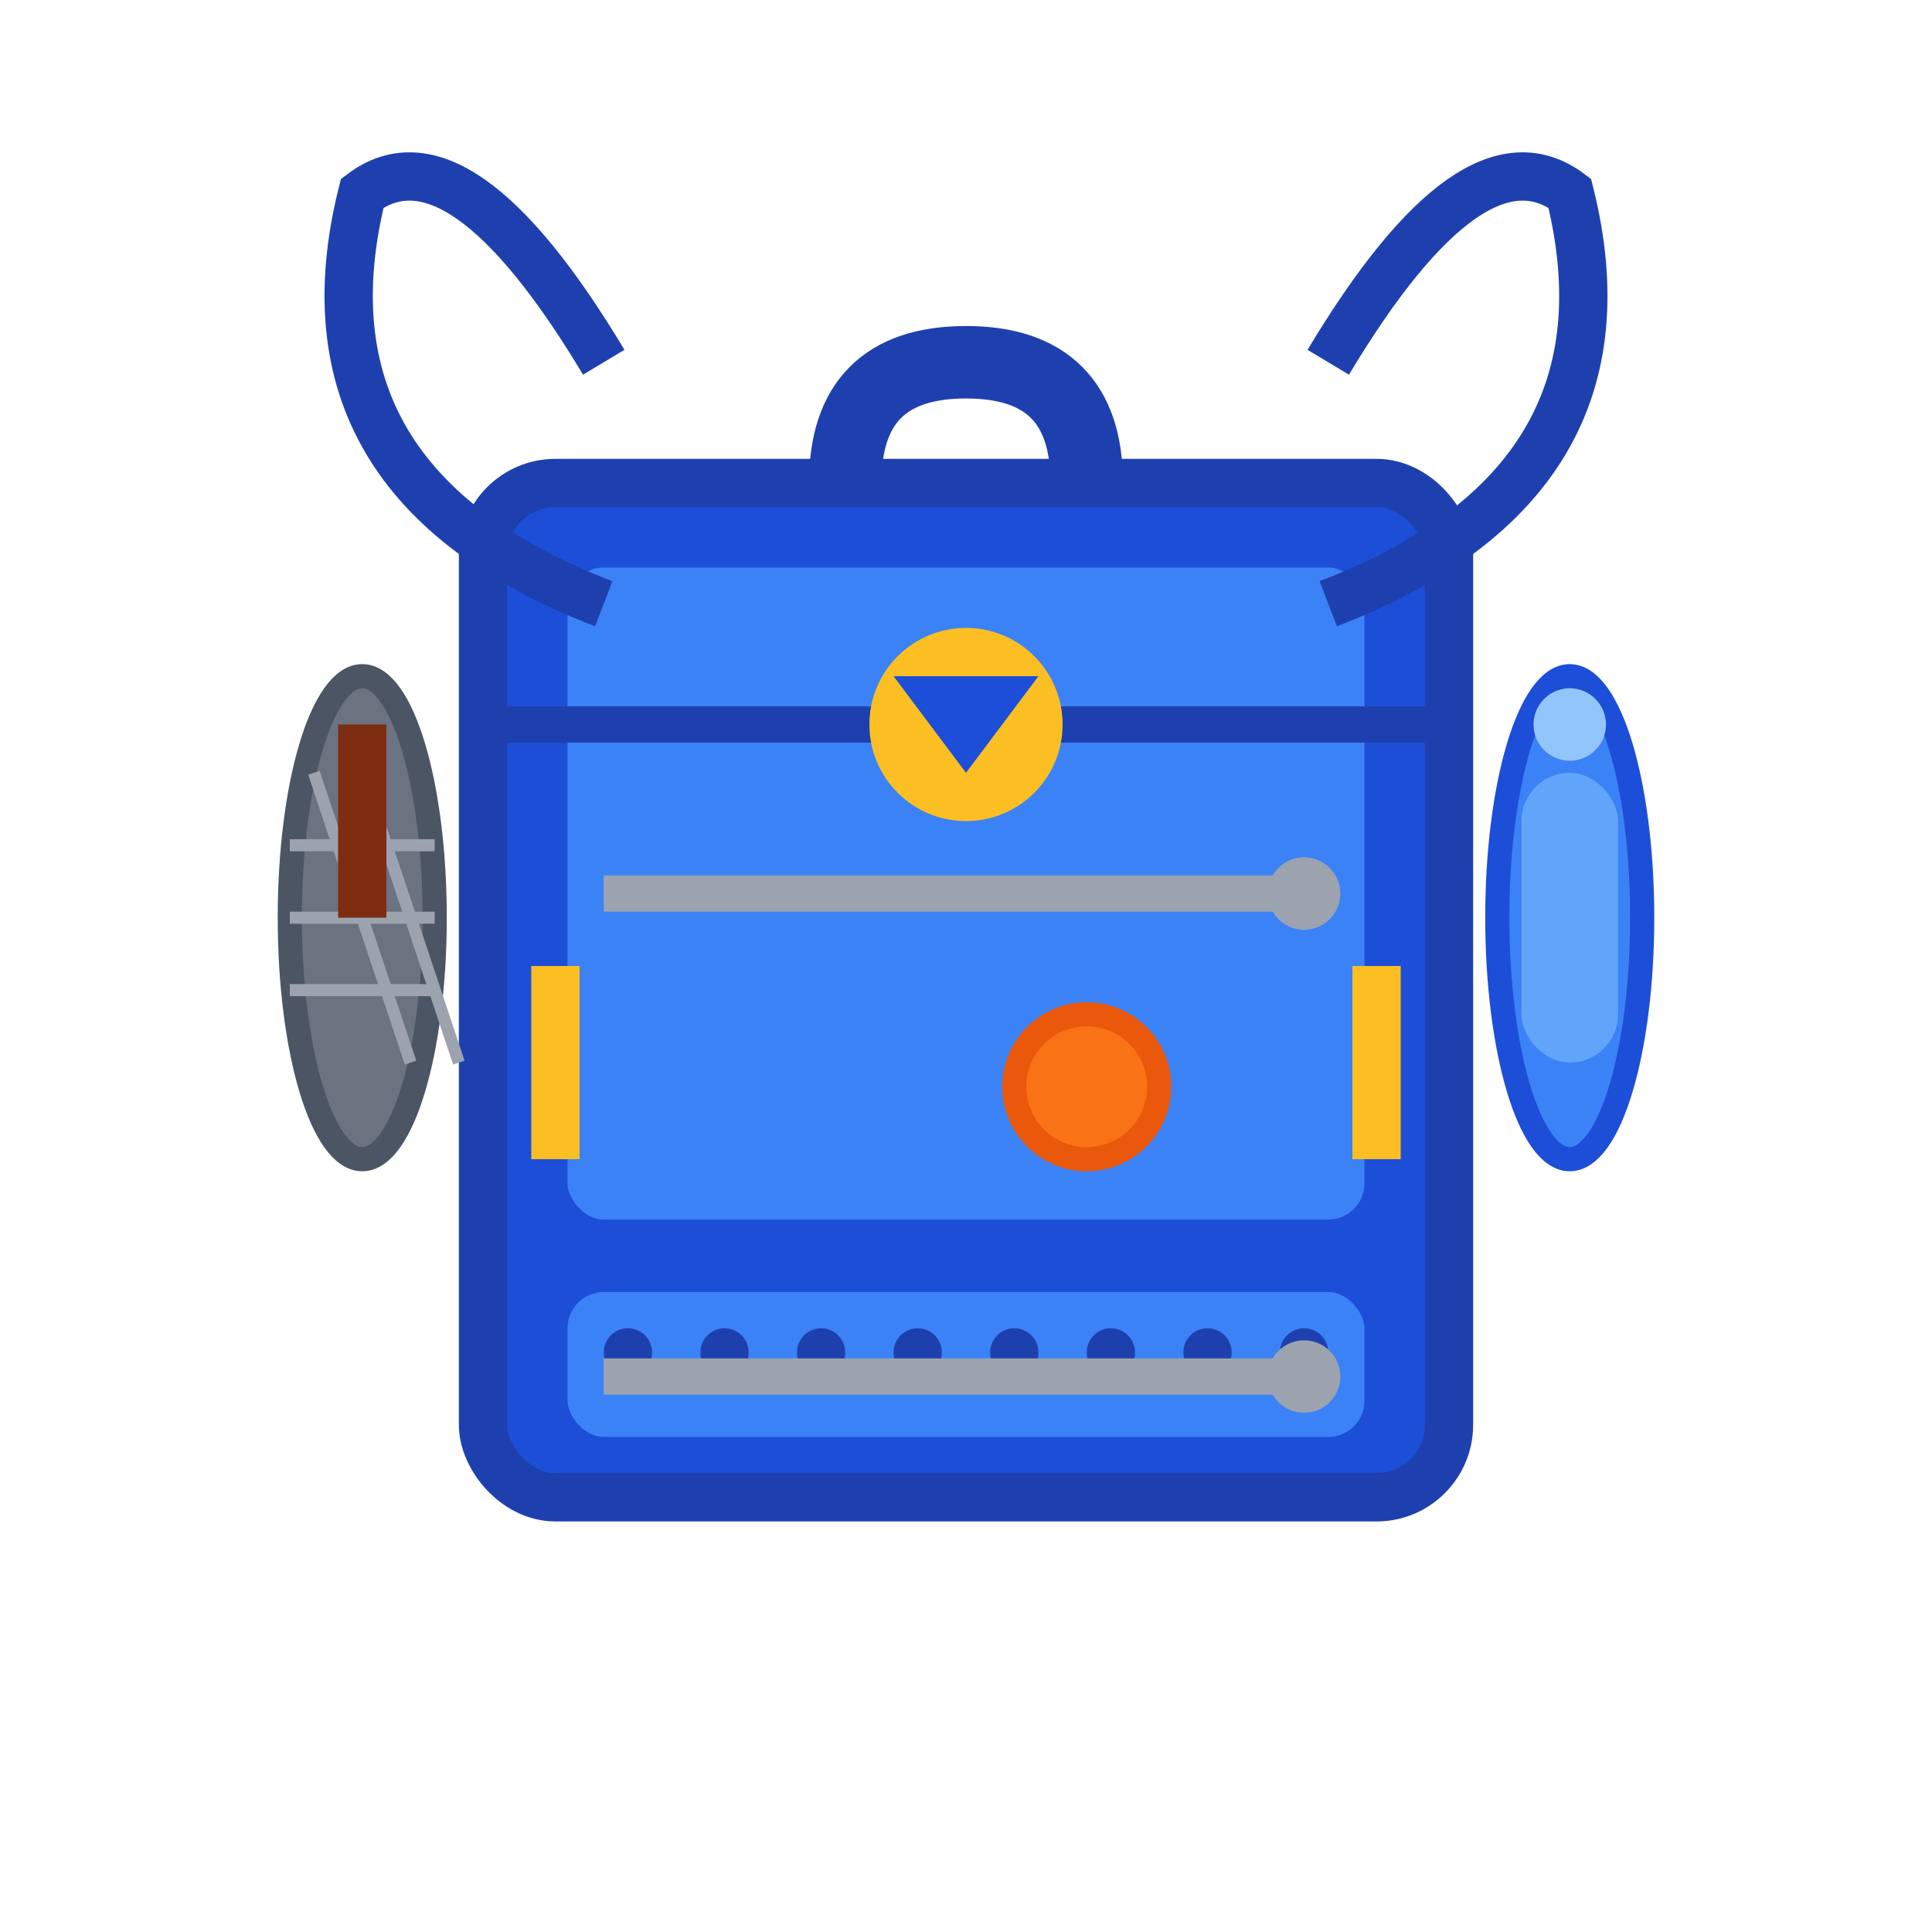 <svg width="80" height="80" viewBox="0 0 80 80" fill="none" xmlns="http://www.w3.org/2000/svg">
  <!-- Sports backpack body -->
  <rect x="20" y="20" width="40" height="42" rx="3" fill="#1d4ed8" stroke="#1e40af" stroke-width="2"/>
  
  <!-- Main compartment -->
  <rect x="23" y="23" width="34" height="28" rx="2" fill="#3b82f6" stroke="#1d4ed8" stroke-width="1"/>
  
  <!-- Shoe compartment -->
  <rect x="23" y="53" width="34" height="7" rx="2" fill="#3b82f6" stroke="#1d4ed8" stroke-width="1"/>
  
  <!-- Ventilation holes -->
  <circle cx="26" cy="56" r="1" fill="#1e40af"/>
  <circle cx="30" cy="56" r="1" fill="#1e40af"/>
  <circle cx="34" cy="56" r="1" fill="#1e40af"/>
  <circle cx="38" cy="56" r="1" fill="#1e40af"/>
  <circle cx="42" cy="56" r="1" fill="#1e40af"/>
  <circle cx="46" cy="56" r="1" fill="#1e40af"/>
  <circle cx="50" cy="56" r="1" fill="#1e40af"/>
  <circle cx="54" cy="56" r="1" fill="#1e40af"/>
  
  <!-- Side water bottle holder -->
  <ellipse cx="65" cy="38" rx="3" ry="10" fill="#3b82f6" stroke="#1d4ed8" stroke-width="1"/>
  <rect x="63" y="32" width="4" height="12" rx="2" fill="#60a5fa"/>
  <circle cx="65" cy="30" r="1.5" fill="#93c5fd"/>
  
  <!-- Side mesh pocket -->
  <ellipse cx="15" cy="38" rx="3" ry="10" fill="#6b7280" stroke="#4b5563" stroke-width="1"/>
  <!-- Mesh pattern -->
  <line x1="13" y1="32" x2="17" y2="44" stroke="#9ca3af" stroke-width="0.5"/>
  <line x1="15" y1="32" x2="19" y2="44" stroke="#9ca3af" stroke-width="0.5"/>
  <line x1="12" y1="35" x2="18" y2="35" stroke="#9ca3af" stroke-width="0.5"/>
  <line x1="12" y1="38" x2="18" y2="38" stroke="#9ca3af" stroke-width="0.5"/>
  <line x1="12" y1="41" x2="18" y2="41" stroke="#9ca3af" stroke-width="0.5"/>
  
  <!-- Sports equipment -->
  <!-- Tennis racket handle -->
  <rect x="14" y="30" width="2" height="8" fill="#7c2d12"/>
  
  <!-- Zippers -->
  <line x1="25" y1="37" x2="55" y2="37" stroke="#9ca3af" stroke-width="1.5"/>
  <circle cx="54" cy="37" r="1.5" fill="#9ca3af"/>
  
  <line x1="25" y1="57" x2="55" y2="57" stroke="#9ca3af" stroke-width="1.5"/>
  <circle cx="54" cy="57" r="1.5" fill="#9ca3af"/>
  
  <!-- Handle -->
  <path d="M35 20 Q35 15 40 15 Q45 15 45 20" stroke="#1e40af" stroke-width="3" fill="none"/>
  
  <!-- Shoulder straps -->
  <path d="M25 25 Q12 20 15 8 Q19 5 25 15" stroke="#1e40af" stroke-width="2" fill="none"/>
  <path d="M55 25 Q68 20 65 8 Q61 5 55 15" stroke="#1e40af" stroke-width="2" fill="none"/>
  
  <!-- Chest strap -->
  <line x1="20" y1="30" x2="60" y2="30" stroke="#1e40af" stroke-width="1.5"/>
  <rect x="38" y="28" width="4" height="4" rx="1" fill="#374151"/>
  
  <!-- Sports logo/brand -->
  <circle cx="40" cy="30" r="4" fill="#fbbf24"/>
  <path d="M37 28 L40 32 L43 28 Z" fill="#1d4ed8"/>
  
  <!-- Reflective strips -->
  <rect x="22" y="40" width="2" height="8" fill="#fbbf24"/>
  <rect x="56" y="40" width="2" height="8" fill="#fbbf24"/>
  
  <!-- Ball compartment indicator -->
  <circle cx="45" cy="45" r="3" fill="#f97316" stroke="#ea580c" stroke-width="1"/>
</svg>